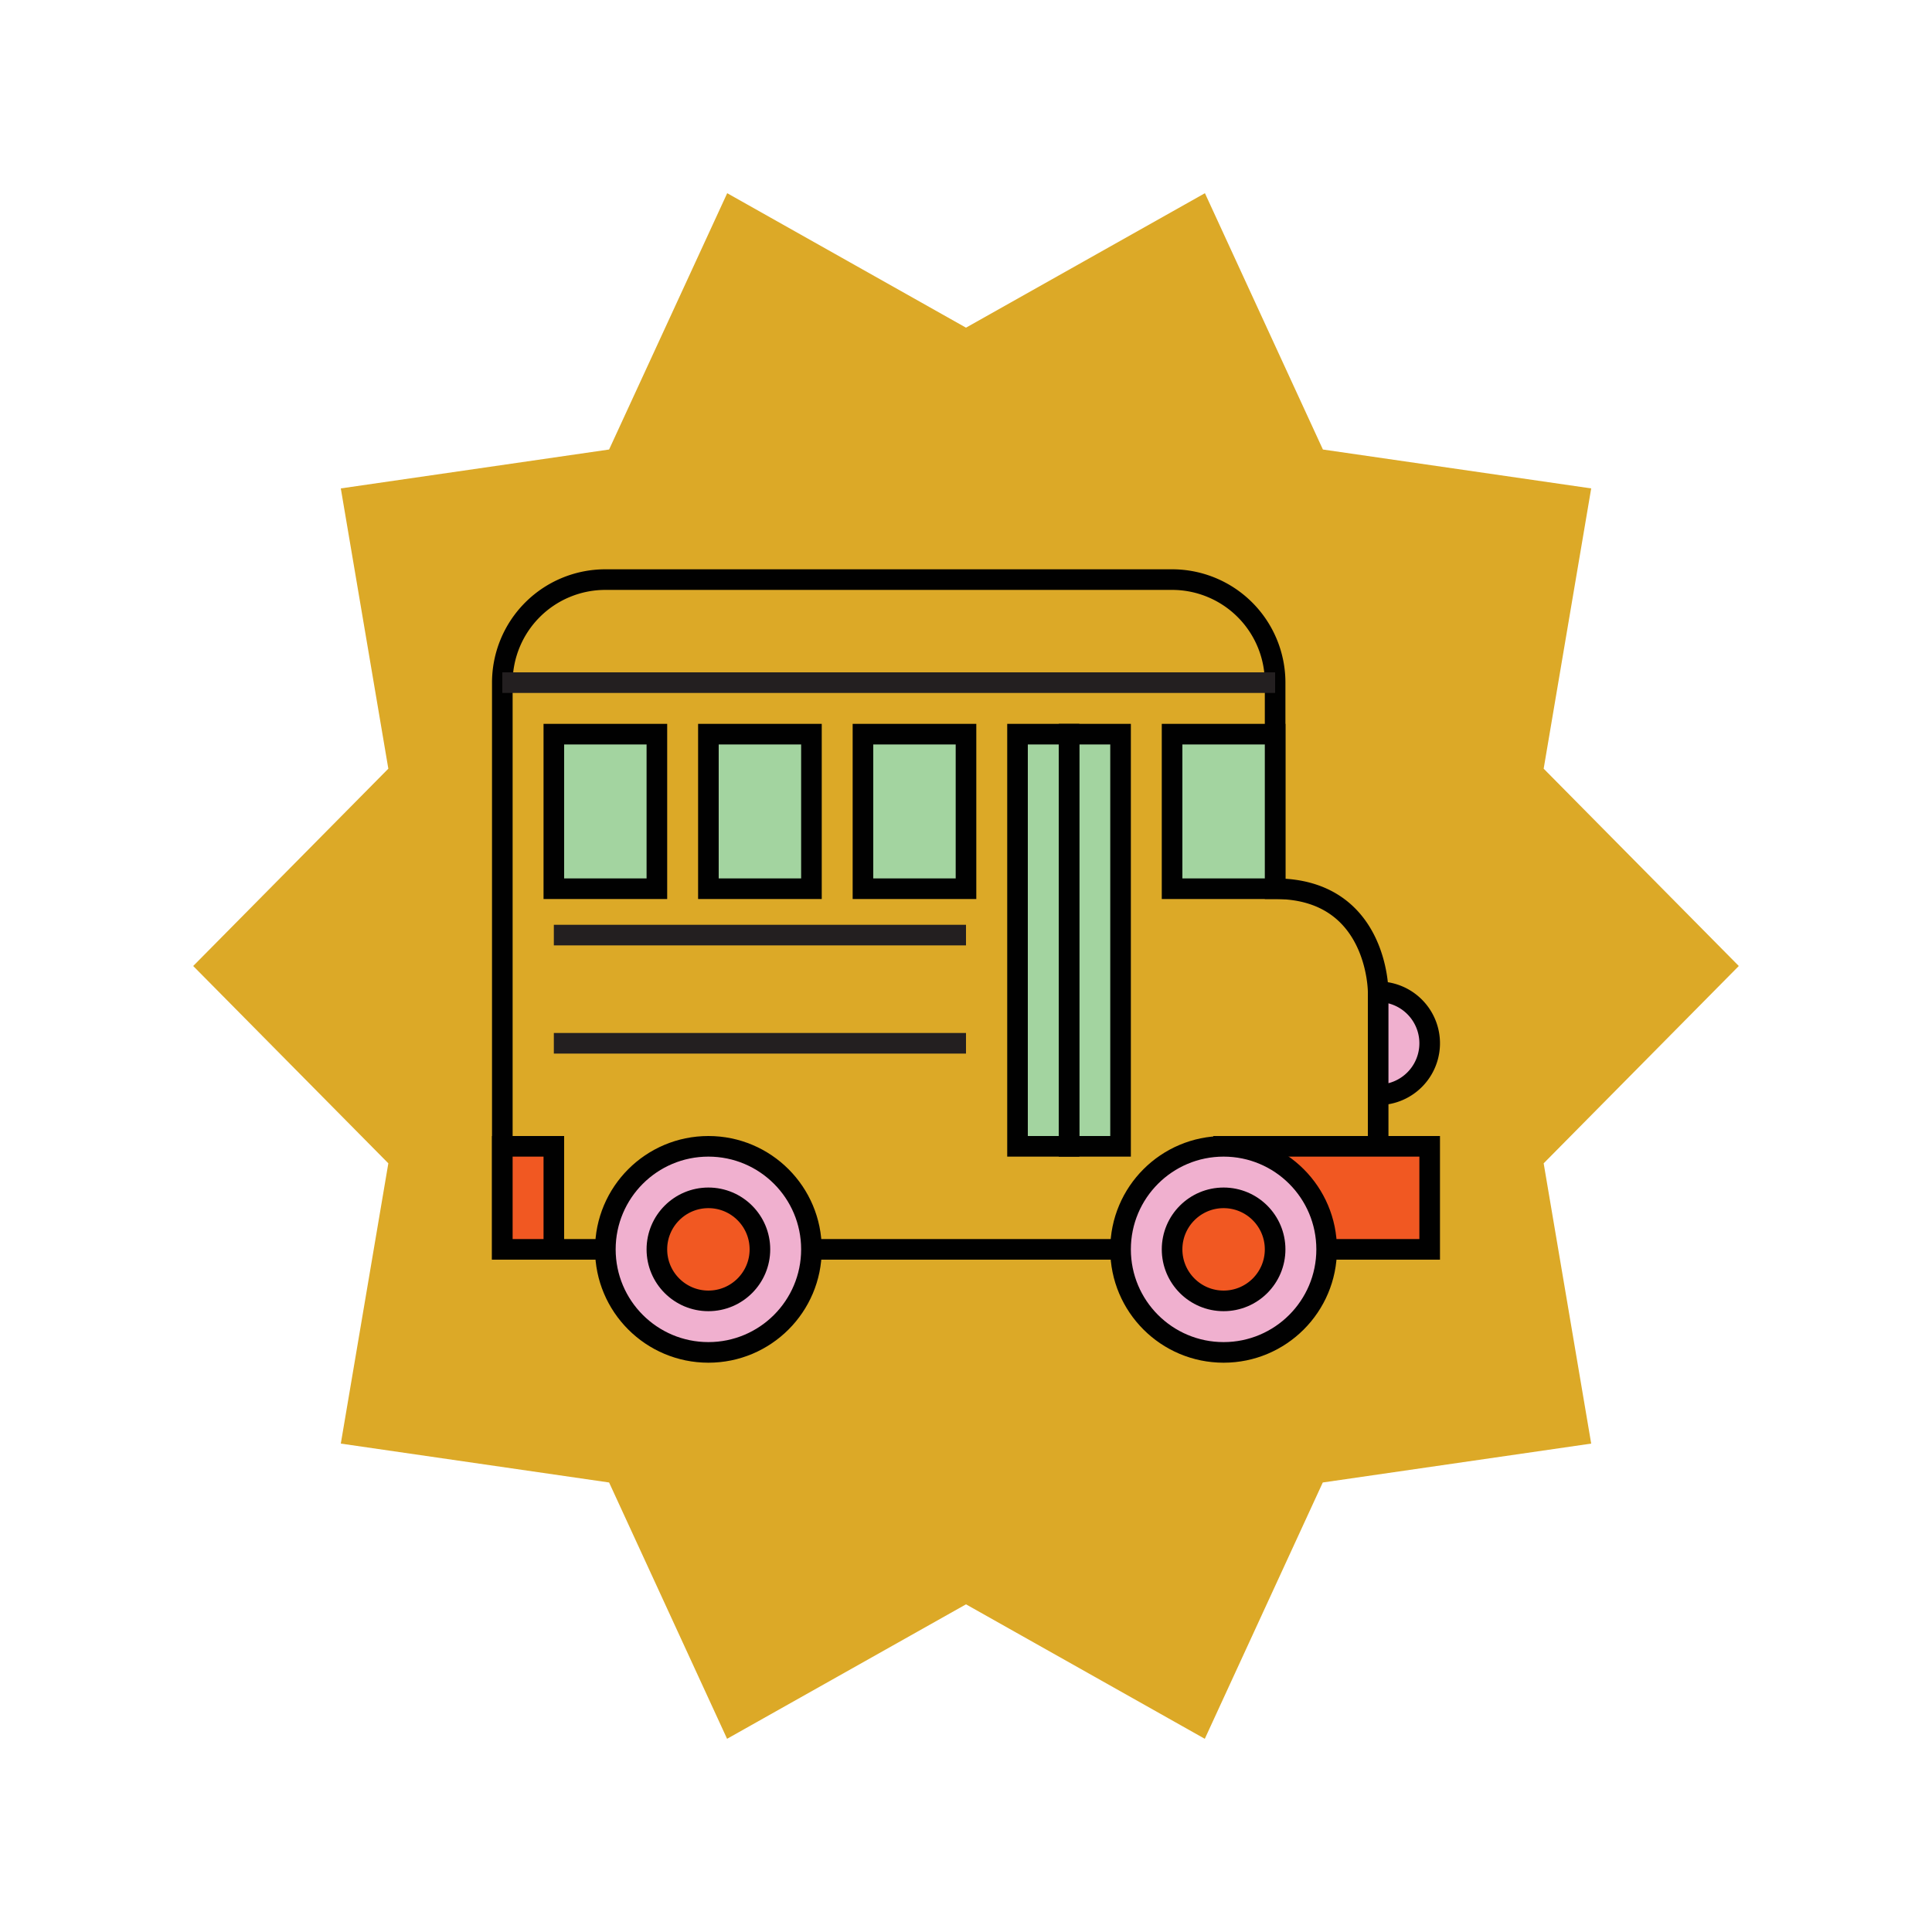 <svg xmlns="http://www.w3.org/2000/svg" viewBox="0 0 150 150"><defs><style>.cls-1,.cls-2{fill:#dca927;}.cls-1{fill-rule:evenodd;}.cls-2,.cls-3,.cls-4,.cls-6{stroke:#010101;}.cls-2,.cls-3,.cls-4,.cls-5,.cls-6{stroke-miterlimit:10;stroke-width:1.6px;}.cls-3{fill:#f15822;}.cls-4{fill:#f0b0cf;}.cls-5{fill:none;stroke:#231f20;}.cls-6{fill:#a3d4a0;}</style></defs><title>portland_icon</title><g id="Layer_1" data-name="Layer 1"><polygon class="cls-1" points="93.55 15 75 25.44 56.46 15 47.29 34.9 26.46 37.92 30.15 59.68 15 75 30.15 90.32 26.46 112.08 47.29 115.1 56.45 135 75 124.56 93.54 135 102.7 115.1 123.54 112.08 119.85 90.32 135 75 119.85 59.68 123.54 37.92 102.71 34.9 93.55 15"/><path class="cls-2" d="M99,69c8,0,8,8,8,8V97H39V53a8,8,0,0,1,8-8H91a8,8,0,0,1,8,8Z"/><rect class="cls-3" x="95" y="89" width="16" height="8"/><circle class="cls-4" cx="55" cy="97" r="8"/><circle class="cls-3" cx="55" cy="97" r="4"/><circle class="cls-4" cx="95" cy="97" r="8"/><circle class="cls-3" cx="95" cy="97" r="4"/><line class="cls-5" x1="39" y1="53" x2="99" y2="53"/><line class="cls-5" x1="43" y1="72.6" x2="75" y2="72.6"/><line class="cls-5" x1="43" y1="81" x2="75" y2="81"/><rect class="cls-6" x="91" y="57" width="8" height="12"/><rect class="cls-6" x="67" y="57" width="8" height="12"/><rect class="cls-6" x="55" y="57" width="8" height="12"/><rect class="cls-6" x="43" y="57" width="8" height="12"/><rect class="cls-6" x="83" y="57" width="4" height="32"/><rect class="cls-6" x="79" y="57" width="4" height="32"/><path class="cls-4" d="M107,85a4,4,0,0,0,0-8Z"/><rect class="cls-3" x="39" y="89" width="4" height="8"/></g></svg>